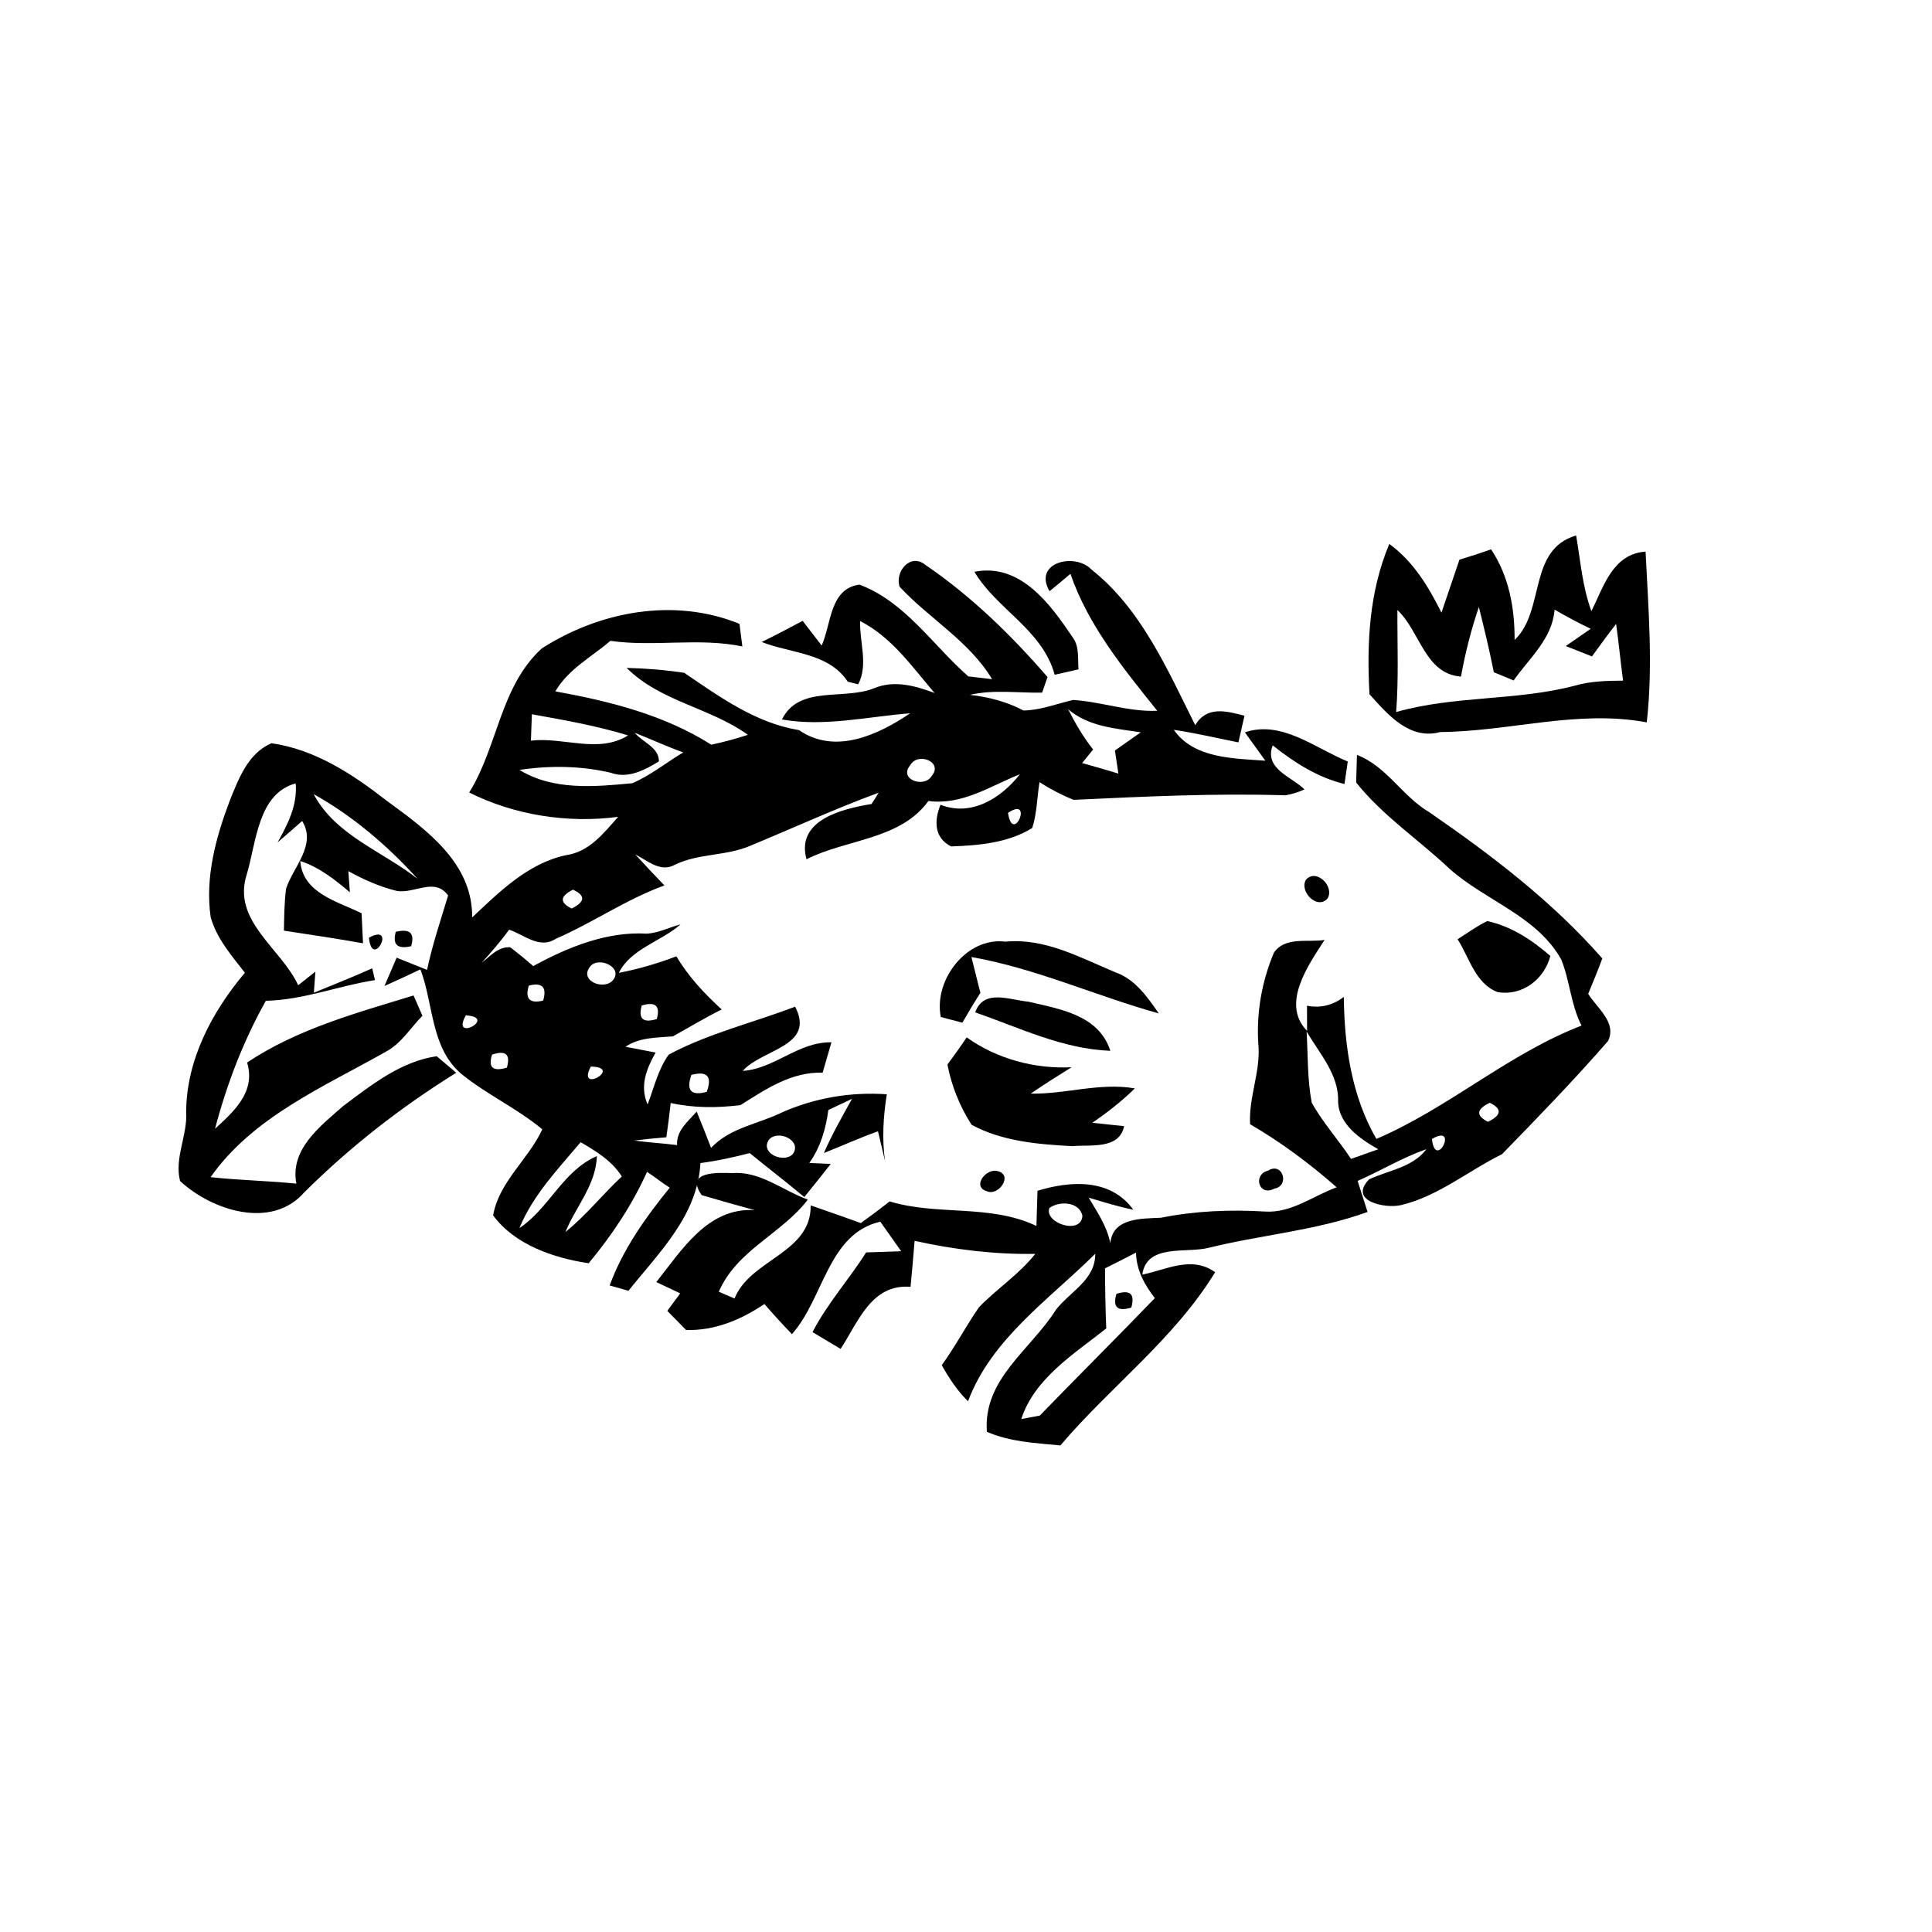 <?xml version="1.0" encoding="UTF-8" ?>
<!DOCTYPE svg PUBLIC "-//W3C//DTD SVG 1.1//EN" "http://www.w3.org/Graphics/SVG/1.1/DTD/svg11.dtd">
<svg width="200pt" height="200pt" viewBox="0 0 200 200" version="1.1" xmlns="http://www.w3.org/2000/svg">
<g id="#000000ff">
<path fill="#000000" opacity="1.00" d=" M 156.79 66.25 C 159.99 63.21 158.13 56.91 163.16 55.43 C 163.61 58.06 163.81 60.74 164.74 63.27 C 166.03 60.69 166.94 57.35 170.35 57.10 C 170.63 62.99 171.14 68.89 170.47 74.78 C 163.32 73.43 156.26 75.73 149.10 75.78 C 145.92 76.64 143.66 73.97 141.77 71.87 C 141.47 66.58 141.74 61.25 143.82 56.31 C 146.30 58.11 147.88 60.73 149.22 63.42 C 149.85 61.60 150.45 59.77 151.08 57.94 C 152.18 57.61 153.27 57.25 154.36 56.87 C 156.21 59.66 156.81 62.95 156.79 66.25 M 151.24 70.04 C 147.49 69.76 147.02 65.36 144.66 63.15 C 144.64 66.67 144.80 70.19 144.53 73.71 C 150.57 71.99 156.96 72.57 163.02 70.98 C 164.65 70.51 166.34 70.47 168.02 70.46 C 167.76 68.51 167.57 66.54 167.30 64.59 C 166.44 65.69 165.62 66.82 164.80 67.95 C 164.12 67.68 162.76 67.15 162.09 66.88 C 162.73 66.43 164.02 65.54 164.67 65.09 C 163.39 64.49 162.15 63.81 160.93 63.11 C 160.70 66.12 158.32 68.12 156.69 70.44 C 156.00 70.15 155.32 69.87 154.64 69.59 C 154.19 67.32 153.65 65.08 153.09 62.84 C 152.29 65.19 151.68 67.60 151.24 70.04 Z" />
<path fill="#000000" opacity="1.00" d=" M 108.65 61.20 C 106.90 58.22 111.28 57.16 112.99 58.96 C 118.14 63.03 120.86 69.33 123.73 75.07 C 124.93 73.05 126.94 73.60 128.83 74.09 C 128.62 75.01 128.41 75.93 128.20 76.85 C 125.97 76.41 123.76 75.88 121.51 75.55 C 123.61 78.55 127.71 78.50 130.99 78.75 C 130.46 78.02 129.40 76.54 128.87 75.81 C 132.68 74.52 136.15 77.46 139.52 78.83 C 139.44 79.41 139.26 80.58 139.18 81.16 C 136.39 80.48 133.96 78.92 131.75 77.16 C 130.84 79.59 133.67 80.37 135.04 81.72 C 134.41 82.01 133.75 82.21 133.07 82.33 C 125.75 82.10 118.44 82.46 111.13 82.80 C 109.90 82.30 108.73 81.69 107.61 80.97 C 107.35 82.54 107.35 84.18 106.86 85.71 C 104.40 87.25 101.31 87.53 98.46 87.62 C 96.69 86.73 96.69 84.95 97.36 83.31 C 100.57 84.57 103.64 82.62 105.58 80.15 C 102.48 81.39 99.61 83.37 96.11 82.92 C 93.18 86.95 87.64 86.85 83.49 88.95 C 82.37 84.90 87.17 83.73 90.22 83.23 C 90.41 82.94 90.78 82.36 90.96 82.06 C 86.47 83.71 82.12 85.71 77.70 87.54 C 75.18 88.64 72.32 88.31 69.84 89.53 C 68.36 90.35 67.01 89.07 65.76 88.45 C 66.75 89.53 67.76 90.60 68.78 91.66 C 64.82 93.10 61.36 95.52 57.52 97.19 C 55.85 98.28 54.26 96.76 52.70 96.24 C 51.83 97.45 50.86 98.56 49.86 99.67 C 50.76 98.98 51.57 97.98 52.82 98.06 C 53.64 98.69 54.43 99.33 55.20 100.01 C 58.76 98.06 62.81 96.41 66.92 96.65 C 68.15 96.60 69.27 96.00 70.45 95.69 C 68.42 97.48 65.30 98.21 64.06 100.71 C 66.10 100.32 68.09 99.73 70.02 99.00 C 71.26 101.09 72.92 102.86 74.71 104.50 C 72.99 105.35 71.35 106.35 69.67 107.28 C 67.98 107.43 66.22 107.37 64.75 108.36 C 65.53 108.51 67.09 108.81 67.87 108.96 C 66.92 110.63 66.20 112.45 67.04 114.33 C 67.71 112.60 68.12 110.69 69.23 109.17 C 73.37 106.96 77.95 105.88 82.31 104.21 C 84.45 108.34 78.89 108.58 76.89 110.86 C 80.22 110.63 82.62 107.84 86.07 107.90 C 85.77 108.95 85.47 109.99 85.16 111.04 C 81.89 110.95 79.29 112.75 76.65 114.40 C 74.25 114.70 71.80 114.71 69.43 114.18 C 69.30 115.37 69.15 116.55 68.98 117.73 C 67.87 117.82 66.76 117.93 65.66 118.07 C 67.13 118.27 68.61 118.35 70.09 118.54 C 70.00 117.04 71.23 116.09 72.12 115.07 C 72.63 116.31 73.13 117.57 73.61 118.83 C 75.58 116.71 78.55 116.36 81.03 115.12 C 84.42 113.64 88.11 113.02 91.80 113.28 C 91.44 115.58 91.29 117.89 91.62 120.20 C 91.44 119.43 91.07 117.89 90.89 117.11 C 88.99 117.79 87.16 118.62 85.29 119.36 C 86.13 117.42 87.18 115.59 88.20 113.75 C 87.59 114.04 86.36 114.62 85.75 114.91 C 85.49 116.86 84.94 118.76 83.78 120.39 C 84.34 120.41 85.45 120.46 86.00 120.49 C 85.10 121.64 84.18 122.78 83.26 123.92 C 81.41 122.37 79.49 120.90 77.61 119.37 C 75.93 119.80 74.23 120.18 72.51 120.40 C 72.20 125.85 68.25 129.62 65.06 133.62 C 64.57 133.48 63.60 133.21 63.11 133.07 C 64.49 129.31 66.83 126.03 69.33 122.95 C 68.52 122.43 67.78 121.83 66.98 121.31 C 65.44 124.74 63.34 127.88 60.94 130.77 C 57.28 130.23 53.26 128.83 51.05 125.82 C 51.63 122.37 54.70 120.02 56.14 116.91 C 53.53 114.73 50.39 113.31 47.76 111.17 C 44.57 108.46 44.90 103.97 43.52 100.35 C 42.29 100.94 41.05 101.51 39.80 102.07 C 40.22 101.09 40.64 100.12 41.06 99.14 C 42.11 99.56 43.16 99.98 44.21 100.40 C 44.76 97.78 45.62 95.25 46.39 92.70 C 44.99 90.78 42.92 92.54 41.08 92.23 C 39.31 91.80 37.64 91.05 36.06 90.18 C 36.10 90.73 36.18 91.82 36.22 92.37 C 34.67 91.06 33.05 89.77 31.08 89.13 C 31.34 92.47 34.92 93.30 37.43 94.54 C 37.47 95.32 37.55 96.87 37.58 97.65 C 34.86 97.16 32.13 96.76 29.39 96.34 C 29.42 94.89 29.43 93.44 29.61 92.00 C 30.36 89.73 32.80 87.46 31.28 84.99 C 30.65 85.55 29.38 86.65 28.74 87.20 C 29.80 85.31 30.80 83.35 30.61 81.10 C 26.70 82.14 26.53 87.21 25.55 90.50 C 23.98 95.32 29.08 98.14 30.87 101.99 C 31.32 101.64 32.21 100.93 32.65 100.58 C 32.61 101.12 32.53 102.22 32.49 102.77 C 34.51 101.93 36.54 101.14 38.53 100.24 C 38.60 100.54 38.75 101.15 38.82 101.46 C 35.03 102.05 31.40 103.52 27.52 103.60 C 25.18 107.78 23.48 112.22 22.26 116.85 C 24.26 115.02 26.49 113.01 25.58 109.99 C 30.80 106.51 36.88 104.87 42.81 103.05 C 43.04 103.58 43.50 104.62 43.73 105.15 C 42.49 106.41 41.54 108.03 39.93 108.88 C 33.50 112.52 26.18 115.62 21.80 121.86 C 24.75 122.18 27.72 122.23 30.68 122.53 C 29.99 118.97 33.16 116.58 35.51 114.51 C 38.44 112.32 41.48 109.88 45.21 109.34 C 45.71 109.76 46.72 110.62 47.23 111.05 C 41.54 114.59 36.27 118.69 31.51 123.42 C 28.10 127.33 21.93 125.30 18.64 122.26 C 18.03 119.85 19.43 117.52 19.27 115.10 C 19.30 109.72 21.95 104.73 25.35 100.70 C 23.98 98.92 22.43 97.17 21.81 94.95 C 21.21 90.81 22.35 86.66 23.81 82.82 C 24.72 80.58 25.69 77.97 28.10 76.94 C 32.64 77.58 36.54 80.17 40.07 82.92 C 44.15 85.90 48.93 89.34 48.88 94.97 C 51.71 92.31 54.63 89.39 58.57 88.53 C 61.00 88.20 62.48 86.26 63.99 84.56 C 58.79 85.25 53.26 84.39 48.57 82.04 C 51.54 77.28 51.77 71.07 56.08 67.13 C 62.08 63.27 69.81 61.83 76.55 64.58 C 76.63 65.17 76.78 66.33 76.85 66.92 C 72.33 65.98 67.72 66.99 63.19 66.34 C 61.23 68.02 58.82 69.27 57.49 71.57 C 63.09 72.58 68.78 74.01 73.63 77.09 C 74.91 76.82 76.17 76.48 77.42 76.07 C 73.53 73.26 68.34 72.62 64.87 69.14 C 66.86 69.19 68.86 69.35 70.83 69.65 C 74.50 72.14 78.23 74.85 82.71 75.58 C 86.46 78.16 90.90 76.08 94.22 73.84 C 89.80 74.18 85.39 75.26 80.95 74.48 C 82.70 70.90 87.34 72.51 90.48 71.25 C 92.55 70.37 94.75 70.99 96.75 71.74 C 94.41 69.02 92.33 65.97 89.04 64.29 C 88.96 66.46 89.91 68.80 88.84 70.84 C 88.57 70.77 88.03 70.64 87.76 70.57 C 85.80 67.57 81.89 67.65 78.85 66.46 C 80.28 65.76 81.69 65.02 83.09 64.27 C 83.58 64.91 84.56 66.19 85.06 66.83 C 86.07 64.57 85.88 60.94 88.97 60.52 C 93.72 62.30 96.57 66.81 100.24 70.02 C 100.86 70.09 102.08 70.24 102.70 70.31 C 100.34 66.37 96.20 64.05 93.13 60.74 C 92.61 59.18 94.24 57.20 95.80 58.48 C 100.53 61.70 104.70 65.76 108.44 70.09 C 108.30 70.49 108.02 71.30 107.88 71.70 C 105.38 71.75 102.86 71.36 100.40 71.93 C 102.35 72.15 104.22 72.64 105.95 73.55 C 107.73 73.52 109.38 72.85 111.09 72.46 C 114.01 72.64 116.85 73.71 119.80 73.58 C 116.31 69.23 112.64 64.73 110.81 59.40 C 110.10 60.01 109.38 60.61 108.65 61.20 M 55.06 73.94 C 55.04 74.62 54.99 75.99 54.96 76.67 C 58.33 76.27 61.93 78.05 65.02 76.13 C 61.77 75.13 58.41 74.54 55.06 73.94 M 110.57 73.42 C 111.31 74.88 112.14 76.30 113.16 77.59 C 112.77 78.06 112.40 78.52 112.02 78.99 C 113.27 79.33 114.52 79.70 115.77 80.08 C 115.65 79.28 115.54 78.48 115.42 77.69 C 116.09 77.22 117.42 76.28 118.09 75.81 C 115.44 75.40 112.72 75.24 110.57 73.42 M 65.71 75.86 C 66.51 76.84 68.23 77.36 68.21 78.82 C 66.72 79.73 64.98 80.65 63.21 79.99 C 60.11 79.27 56.92 79.23 53.78 79.70 C 57.25 81.85 61.56 81.45 65.45 81.08 C 67.35 80.27 68.96 78.94 70.73 77.89 C 69.03 77.28 67.39 76.52 65.71 75.86 M 94.24 79.20 C 92.97 80.68 95.66 81.62 96.44 80.34 C 97.70 78.86 95.00 77.83 94.24 79.20 M 117.23 80.15 C 117.91 80.82 117.91 80.82 117.23 80.15 M 32.47 82.21 C 34.74 86.49 39.60 88.12 43.22 90.97 C 40.11 87.54 36.53 84.47 32.47 82.21 M 104.35 84.15 C 104.86 87.55 107.05 82.32 104.35 84.15 M 64.25 90.21 C 64.89 90.85 64.89 90.85 64.25 90.21 M 59.31 92.10 C 57.96 92.78 57.91 93.43 59.18 94.05 C 60.58 93.35 60.63 92.70 59.31 92.10 M 61.08 100.07 C 59.92 101.54 62.53 102.56 63.45 101.47 C 64.56 100.12 61.92 98.95 61.08 100.07 M 54.74 102.03 C 54.33 103.40 54.83 103.92 56.23 103.58 C 56.63 102.19 56.14 101.67 54.74 102.03 M 66.43 104.09 C 66.05 105.47 66.57 105.93 67.99 105.49 C 68.37 104.12 67.86 103.66 66.43 104.09 M 48.22 105.11 C 46.60 107.99 51.60 105.31 48.22 105.11 M 61.21 108.23 C 61.79 108.87 61.79 108.87 61.21 108.23 M 50.94 109.17 C 50.51 110.51 51.02 110.96 52.47 110.52 C 52.87 109.15 52.36 108.70 50.94 109.17 M 61.16 110.41 C 59.63 113.32 64.59 110.47 61.16 110.41 M 71.57 111.27 C 71.01 112.89 71.54 113.47 73.16 113.03 C 73.75 111.43 73.22 110.84 71.57 111.27 M 82.22 116.27 C 82.89 116.94 82.89 116.94 82.22 116.27 M 60.11 118.24 C 57.76 121.02 55.17 123.72 53.77 127.13 C 56.87 125.07 58.26 121.20 61.79 119.68 C 61.69 122.67 59.61 124.90 58.53 127.54 C 60.67 125.82 62.37 123.65 64.37 121.79 C 63.35 120.17 61.72 119.18 60.11 118.24 M 79.60 117.98 C 78.63 119.38 81.14 120.46 82.07 119.47 C 83.08 118.06 80.52 116.89 79.60 117.98 Z" />
<path fill="#000000" opacity="1.00" d=" M 100.87 59.19 C 105.63 58.26 108.71 62.52 111.03 65.96 C 111.76 66.91 111.55 68.17 111.65 69.29 C 111.03 69.43 109.80 69.71 109.18 69.85 C 107.89 65.16 103.19 63.10 100.87 59.19 Z" />
<path fill="#000000" opacity="1.00" d=" M 140.47 78.15 C 143.56 79.33 145.17 82.45 147.96 84.08 C 154.41 88.53 160.68 93.30 165.87 99.22 C 165.42 100.45 164.91 101.66 164.41 102.88 C 165.30 104.34 167.41 105.85 166.46 107.77 C 162.95 111.80 159.22 115.65 155.49 119.48 C 152.00 121.20 148.87 123.84 145.04 124.75 C 143.40 125.14 139.55 124.35 141.72 122.09 C 143.74 121.14 146.24 120.86 147.66 118.96 C 145.18 119.83 142.93 121.20 140.54 122.25 C 140.88 123.32 141.23 124.39 141.57 125.46 C 136.26 127.39 130.60 127.82 125.13 129.17 C 122.82 129.77 118.70 128.70 118.25 131.95 C 120.78 131.43 123.37 129.96 125.79 131.70 C 121.55 138.63 114.97 143.51 109.77 149.63 C 107.19 149.38 104.57 149.27 102.16 148.22 C 101.76 142.74 106.69 139.74 109.30 135.60 C 110.75 133.71 113.40 132.51 113.38 129.79 C 108.64 134.50 102.62 138.59 100.21 145.06 C 99.10 143.96 98.24 142.67 97.49 141.32 C 98.89 139.40 99.99 137.28 101.34 135.33 C 103.20 133.40 105.50 131.92 107.17 129.80 C 102.97 129.87 98.79 129.36 94.68 128.45 C 94.54 130.03 94.42 131.63 94.26 133.21 C 90.20 132.89 88.85 136.84 87.02 139.64 C 86.29 139.21 84.84 138.34 84.11 137.90 C 85.64 134.94 87.89 132.45 89.66 129.65 C 90.57 129.62 92.38 129.56 93.29 129.53 C 92.75 128.77 91.67 127.24 91.13 126.47 C 85.71 127.70 85.27 134.44 81.98 138.11 C 81.00 137.10 80.05 136.05 79.13 134.99 C 76.72 136.62 73.98 137.77 71.02 137.68 C 70.54 137.18 69.57 136.20 69.08 135.70 C 69.52 135.09 69.97 134.49 70.42 133.89 C 69.59 133.50 68.76 133.11 67.94 132.72 C 70.59 129.39 73.27 124.98 78.12 125.27 C 76.29 124.77 74.46 124.26 72.64 123.72 C 70.86 121.22 74.31 121.39 75.84 121.44 C 78.69 121.22 81.06 123.26 83.63 124.18 C 80.91 127.74 76.29 129.39 74.41 133.72 C 74.95 133.95 75.50 134.19 76.04 134.42 C 77.65 130.36 84.00 129.73 83.92 124.78 C 85.66 125.38 87.39 125.99 89.11 126.61 C 90.12 125.89 91.12 125.14 92.10 124.37 C 97.06 125.88 102.49 124.62 107.29 126.91 C 107.32 125.69 107.36 124.48 107.40 123.27 C 110.83 122.22 114.96 121.97 117.32 125.23 C 115.75 124.91 114.23 124.44 112.70 123.98 C 113.59 125.48 114.60 126.95 114.94 128.70 C 115.18 126.04 118.18 126.16 120.18 126.06 C 123.73 125.35 127.36 125.20 130.97 125.42 C 133.68 125.59 135.93 123.80 138.37 122.91 C 135.59 120.46 132.61 118.24 129.41 116.38 C 129.25 113.54 130.54 110.86 130.26 108.03 C 130.05 104.81 130.63 101.57 131.88 98.61 C 133.06 96.92 135.38 97.59 137.12 97.30 C 135.41 99.94 132.58 103.94 135.31 106.72 C 135.31 106.07 135.31 104.76 135.30 104.11 C 136.69 104.39 137.99 104.06 139.11 103.20 C 139.17 108.27 139.91 113.45 142.48 117.90 C 149.95 114.71 156.15 109.08 163.72 106.17 C 162.61 104.01 162.52 101.55 161.62 99.33 C 159.10 94.81 153.75 93.24 150.05 89.93 C 146.86 86.92 143.15 84.46 140.39 81.01 C 140.41 80.29 140.45 78.87 140.47 78.15 M 135.26 106.78 C 135.40 109.23 135.33 111.73 135.79 114.15 C 136.94 116.22 138.56 118.00 139.86 119.97 C 140.56 119.72 141.97 119.22 142.68 118.97 C 140.82 117.92 138.60 116.41 138.52 114.06 C 138.62 111.25 136.59 109.06 135.26 106.78 M 154.22 114.16 C 152.83 114.82 152.76 115.48 154.03 116.13 C 155.45 115.44 155.51 114.78 154.22 114.16 M 148.23 117.91 C 148.61 121.26 151.08 116.22 148.23 117.91 M 108.63 125.06 C 108.08 126.61 111.93 127.89 112.05 125.86 C 111.74 124.38 109.64 124.29 108.63 125.06 M 114.39 131.30 C 114.40 133.37 114.43 135.45 114.52 137.52 C 111.19 140.16 107.10 142.67 105.72 146.90 C 106.20 146.81 107.16 146.63 107.64 146.54 C 111.58 142.47 115.61 138.47 119.55 134.38 C 118.48 133.00 117.63 131.46 117.60 129.67 C 116.53 130.23 115.46 130.76 114.39 131.30 Z" />
<path fill="#000000" opacity="1.00" d=" M 135.20 91.06 C 136.29 89.86 138.19 91.80 137.42 93.02 C 136.34 94.22 134.46 92.26 135.20 91.06 Z" />
<path fill="#000000" opacity="1.00" d=" M 150.89 97.23 C 151.90 96.59 152.88 95.87 153.96 95.35 C 156.46 95.89 158.59 97.31 160.49 98.96 C 159.87 101.38 157.58 103.14 155.03 102.70 C 152.72 101.82 152.11 99.14 150.89 97.23 Z" />
<path fill="#000000" opacity="1.00" d=" M 40.97 96.46 C 42.43 96.11 42.96 96.60 42.56 97.95 C 41.14 98.28 40.61 97.79 40.97 96.46 Z" />
<path fill="#000000" opacity="1.00" d=" M 38.19 97.07 C 41.13 95.47 38.54 100.48 38.19 97.07 Z" />
<path fill="#000000" opacity="1.00" d=" M 97.39 105.28 C 96.63 101.45 100.07 96.97 104.07 97.48 C 108.16 97.08 111.81 99.13 115.46 100.65 C 117.51 101.37 118.77 103.20 119.96 104.91 C 113.45 103.10 107.25 100.25 100.56 99.07 C 100.87 100.30 101.18 101.54 101.49 102.78 C 100.84 103.79 100.22 104.83 99.62 105.87 C 99.07 105.72 97.95 105.43 97.39 105.28 Z" />
<path fill="#000000" opacity="1.00" d=" M 100.95 104.80 C 101.84 102.32 104.52 103.52 106.44 103.69 C 109.74 104.46 113.76 105.08 114.94 108.78 C 109.99 108.59 105.54 106.39 100.95 104.80 Z" />
<path fill="#000000" opacity="1.00" d=" M 100.07 107.39 C 103.20 109.62 107.10 110.67 110.93 110.48 C 109.50 111.37 108.08 112.26 106.70 113.21 C 110.31 113.28 113.85 112.04 117.48 112.67 C 116.12 114.00 114.63 115.17 113.07 116.23 C 113.89 116.32 115.54 116.49 116.37 116.58 C 115.86 119.04 112.82 118.47 110.99 118.65 C 107.44 118.46 103.75 118.15 100.58 116.44 C 99.36 114.54 98.50 112.42 98.08 110.20 C 98.76 109.28 99.43 108.35 100.07 107.39 Z" />
<path fill="#000000" opacity="1.00" d=" M 103.30 121.24 C 104.89 121.65 103.39 123.82 102.20 123.33 C 100.52 122.86 102.11 120.86 103.30 121.24 Z" />
<path fill="#000000" opacity="1.00" d=" M 131.28 121.18 C 132.79 120.24 133.55 122.77 131.91 123.05 C 130.31 123.90 129.65 121.58 131.28 121.18 Z" />
<path fill="#000000" opacity="1.00" d=" M 115.57 133.94 C 117.00 133.48 117.51 133.96 117.11 135.36 C 115.68 135.80 115.17 135.32 115.57 133.94 Z" />
</g>
</svg>
